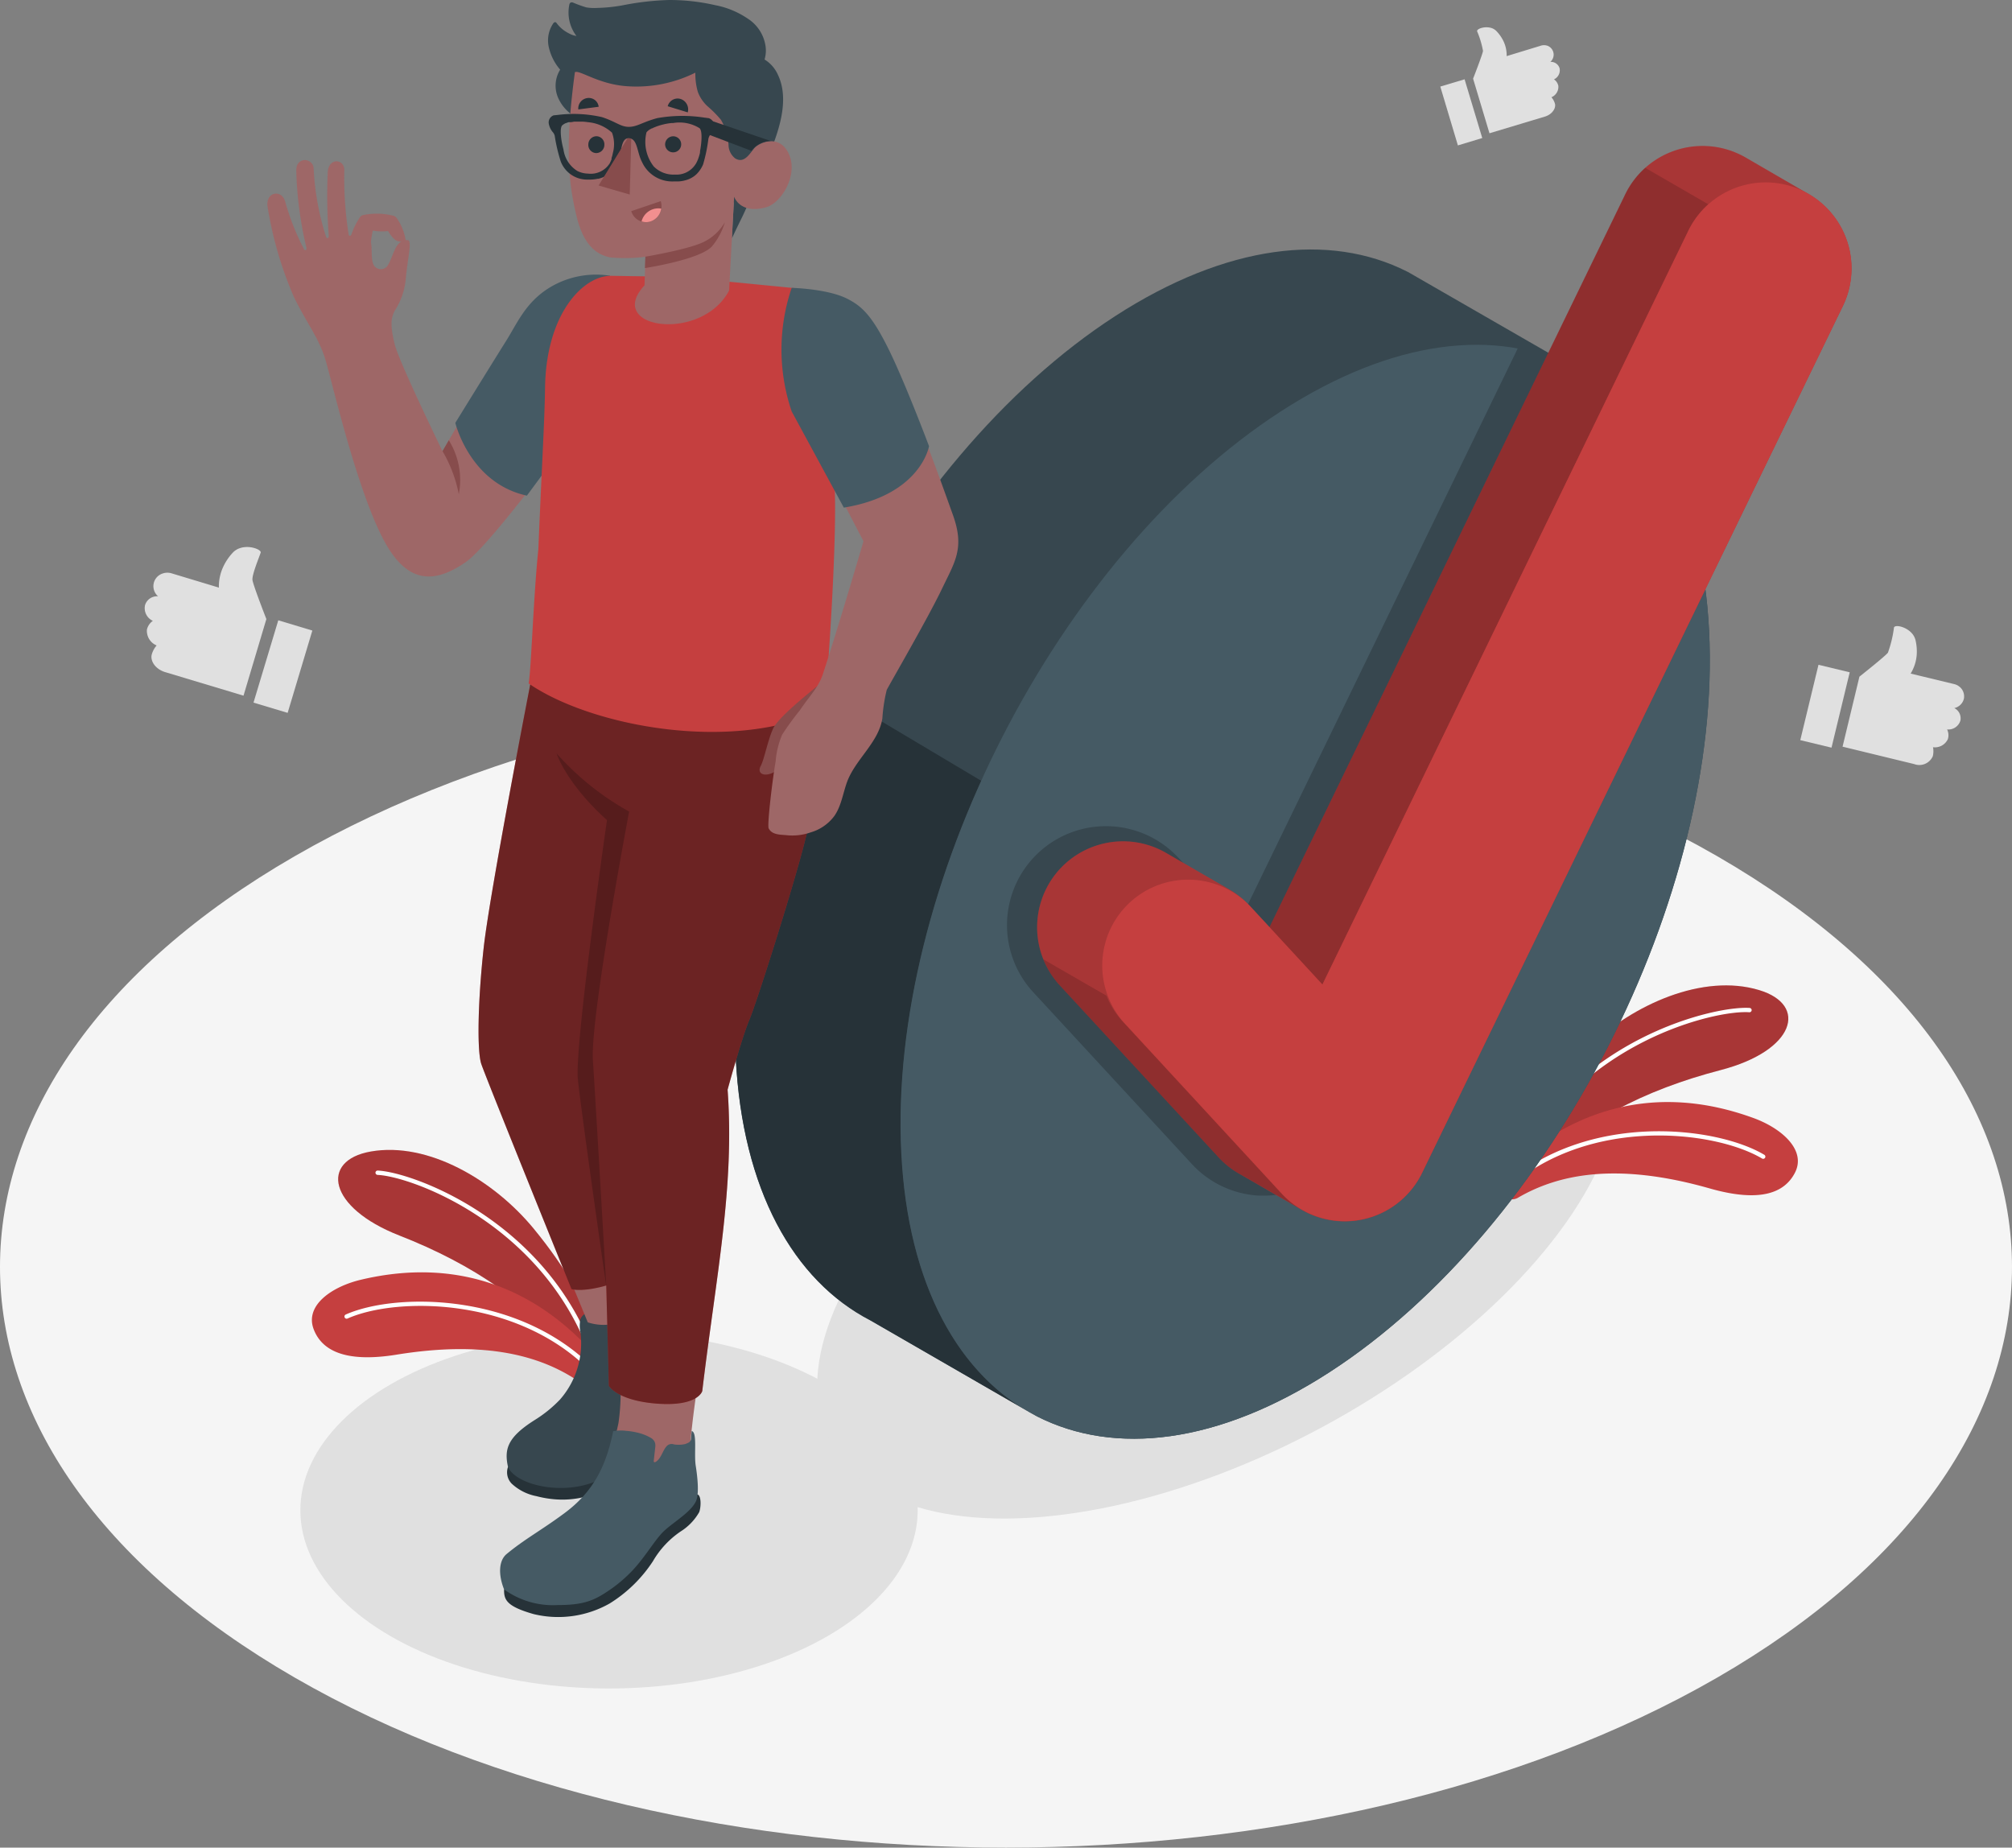 <svg xmlns="http://www.w3.org/2000/svg" width="277" height="254.343" viewBox="0 0 277 254.343">
  <rect x="0" y="0" width="277" height="254.343" fill="#808080" stroke="none"/>
  <g id="Ok-amico" transform="translate(-18.473 -48.949)">
    <g id="freepik--Floor--inject-127" transform="translate(18.472 143.412)">
      <path id="freepik--floor--inject-127-2" data-name="freepik--floor--inject-127" d="M59.034,355.932c-54.082-31.225-54.082-81.856,0-113.057s141.77-31.225,195.87,0,54.082,81.856,0,113.057S113.122,387.164,59.034,355.932Z" transform="translate(-18.472 -219.465)" fill="#f5f5f5"/>
    </g>
    <g id="freepik--Shadow--inject-127" transform="translate(59.824 163.512)">
      <ellipse id="freepik--shadow--inject-127-2" data-name="freepik--shadow--inject-127" cx="42.495" cy="24.532" rx="42.495" ry="24.532" transform="translate(0 68.811)" fill="#e0e0e0"/>
      <ellipse id="freepik--shadow--inject-127-3" data-name="freepik--shadow--inject-127" cx="60.62" cy="30.167" rx="60.62" ry="30.167" transform="translate(58.719 57.553) rotate(-28.34)" fill="#e0e0e0"/>
    </g>
    <g id="freepik--Plants--inject-127" transform="translate(61.41 184.596)">
      <g id="freepik--plants--inject-127-2" data-name="freepik--plants--inject-127" transform="translate(163.591)">
        <path id="Path_5246" data-name="Path 5246" d="M368.587,314.273c5.892-7.023,15.122-11.6,25.5-14.3,10.253-2.662,12.089-8.973,5.294-11.013-7.7-2.321-17.306,1.938-23.5,7.866-10.791,10.331-12.149,18.221-12.149,18.221Z" transform="translate(-363.73 -288.313)" fill="#c53f3f"/>
        <path id="Path_5247" data-name="Path 5247" d="M368.587,314.273c5.892-7.023,15.122-11.6,25.5-14.3,10.253-2.662,12.089-8.973,5.294-11.013-7.7-2.321-17.306,1.938-23.5,7.866-10.791,10.331-12.149,18.221-12.149,18.221Z" transform="translate(-363.73 -288.313)" opacity="0.15"/>
        <path id="Path_5248" data-name="Path 5248" d="M366.579,315.924a.323.323,0,0,1-.132,0,.3.3,0,0,1-.138-.4c8.745-17.946,28.115-22.36,32.8-22.025a.3.3,0,0,1,.275.317.305.305,0,0,1-.323.275c-4.594-.347-23.61,4.026-32.218,21.7a.311.311,0,0,1-.269.138Z" transform="translate(-364.754 -290.39)" fill="#fff"/>
        <path id="Path_5249" data-name="Path 5249" d="M363.73,326.927a1.633,1.633,0,0,0,2.47,1.4c5.479-3.188,13.471-4.953,26.4-1.268,6.879,1.956,10.265.646,11.712-2.153,1.615-3.111-1.795-6.119-5.683-7.537-13.238-4.839-25.184-1.537-34.9,8.117Z" transform="translate(-363.73 -299.101)" fill="#c53f3f"/>
        <path id="Path_5250" data-name="Path 5250" d="M364.79,329.886a.308.308,0,0,1-.227-.52c11.431-10.217,29.138-8.225,35.837-4.241a.3.3,0,0,1,.108.407.305.305,0,0,1-.413.108c-6.58-3.906-23.927-5.85-35.132,4.187a.323.323,0,0,1-.173.06Z" transform="translate(-364.03 -301.803)" fill="#fff"/>
      </g>
      <g id="freepik--plants--inject-127-3" data-name="freepik--plants--inject-127" transform="translate(0 22.651)">
        <path id="Path_5251" data-name="Path 5251" d="M128.374,355.174c-5.025-7.669-13.651-13.3-23.64-17.21-9.858-3.852-10.941-10.331-3.954-11.563,7.92-1.394,16.959,3.972,22.414,10.588,9.5,11.533,9.912,19.543,9.912,19.543Z" transform="translate(-92.681 -326.179)" fill="#c53f3f"/>
        <path id="Path_5252" data-name="Path 5252" d="M128.374,355.174c-5.025-7.669-13.651-13.3-23.64-17.21-9.858-3.852-10.941-10.331-3.954-11.563,7.92-1.394,16.959,3.972,22.414,10.588,9.5,11.533,9.912,19.543,9.912,19.543Z" transform="translate(-92.681 -326.179)" opacity="0.15"/>
        <path id="Path_5253" data-name="Path 5253" d="M134.865,357.035a.341.341,0,0,0,.132,0,.305.305,0,0,0,.185-.383C128.6,337.8,109.915,331.133,105.2,330.93a.3.3,0,0,0-.311.281.311.311,0,0,0,.287.317c4.606.191,22.97,6.777,29.437,25.339A.3.3,0,0,0,134.865,357.035Z" transform="translate(-96.133 -328.088)" fill="#fff"/>
        <path id="Path_5254" data-name="Path 5254" d="M130.718,367.486a2.488,2.488,0,0,1-3.858,1.795c-5.073-3.4-12.628-5.605-25-3.589-7.059,1.131-10.265-.6-11.366-3.523-1.232-3.278,2.512-5.856,6.538-6.807,13.716-3.242,25.19,1.448,33.7,12.173Z" transform="translate(-90.251 -337.499)" fill="#c53f3f"/>
        <path id="Path_5255" data-name="Path 5255" d="M132.786,371.806a.287.287,0,0,0,.233-.072.305.305,0,0,0,0-.425c-10.169-11.491-27.965-11.6-35.09-8.44a.3.3,0,1,0,.245.55c6.981-3.1,24.448-2.991,34.4,8.285A.275.275,0,0,0,132.786,371.806Z" transform="translate(-93.265 -340.209)" fill="#fff"/>
      </g>
    </g>
    <g id="freepik--check-mark--inject-127" transform="translate(119.66 69.039)">
      <g id="freepik--check-mark--inject-127-2" data-name="freepik--check-mark--inject-127">
        <g id="freepik--Circle--inject-127" transform="translate(0 14.255)">
          <path id="Path_5256" data-name="Path 5256" d="M303.194,135.239h0l-.1-.048h0l-22.8-13.124h0l-.138-.066h0c-10.654-5.384-24.867-3.763-40.156,6.119-30.711,19.86-54.112,65.573-52.27,102.1.915,18.2,7.938,30.687,18.544,36.178h0l.09.048h0l22.809,13.13h0l.108.06h0c10.654,5.384,24.879,3.786,40.18-6.107,30.711-19.86,54.112-65.573,52.27-102.1C320.828,153.214,313.806,140.73,303.194,135.239Z" transform="translate(-187.63 -118.966)" fill="#37474f"/>
          <path id="Path_5257" data-name="Path 5257" d="M228.4,319.227l-22-12.717h0l-.108-.066c-10.606-5.5-17.623-17.987-18.544-36.166-.82-16.295,3.386-34.4,11.007-51.217l.15-.371,22.659,13.5C213.935,249,209.741,267.107,210.561,283.4,211.428,301.222,218.17,313.556,228.4,319.227Z" transform="translate(-187.638 -159.036)" fill="#263238"/>
          <path id="Path_5258" data-name="Path 5258" d="M284.783,282.331c30.711-19.86,54.112-65.573,52.27-102.1s-28.234-50.038-58.945-30.179-54.118,65.573-52.276,102.1S254.072,302.191,284.783,282.331Z" transform="translate(-202.939 -127.775)" fill="#455a64"/>
        </g>
        <path id="freepik--shadow--inject-127-4" data-name="freepik--shadow--inject-127" d="M320.639,141.43l-38.493,79.3-8.285-8.973a13.619,13.619,0,1,0-20.011,18.48l21.83,23.645a13.549,13.549,0,0,0,9.266,4.355h.754a13.824,13.824,0,0,0,1.974-.144,13.6,13.6,0,0,0,10.277-7.525L342.1,159.645C337.567,149.547,330.03,143.29,320.639,141.43Z" transform="translate(-212.785 -113.737)" fill="#37474f"/>
        <path id="Path_5259" data-name="Path 5259" d="M354.69,96.711c-.239-.138-.491-.269-.742-.389a11.838,11.838,0,0,0-15.8,5.467l-48.98,100.89-2.788-2.991a11.5,11.5,0,0,0-2.776-2.219c-1.46-.837-7.669-4.433-8.674-5.013A11.826,11.826,0,0,0,260.32,210.72l21.828,23.64a11.756,11.756,0,0,0,2.817,2.243c1.424.808,7.609,4.4,8.626,4.983a11.826,11.826,0,0,0,16.564-5.067L368.1,117.163a11.844,11.844,0,0,0-4.72-15.409Z" transform="translate(-215.576 -95.135)" fill="#c53f3f"/>
        <path id="Path_5260" data-name="Path 5260" d="M354.69,96.711c-.239-.138-.491-.269-.742-.389a11.838,11.838,0,0,0-15.8,5.467l-48.98,100.89-2.788-2.991a11.5,11.5,0,0,0-2.776-2.219c-1.46-.837-7.669-4.433-8.674-5.013A11.826,11.826,0,0,0,260.32,210.72l21.828,23.64a11.756,11.756,0,0,0,2.817,2.243c1.424.808,7.609,4.4,8.626,4.983a11.826,11.826,0,0,0,16.564-5.067L368.1,117.163a11.844,11.844,0,0,0-4.72-15.409Z" transform="translate(-215.576 -95.135)" opacity="0.15"/>
        <path id="Path_5261" data-name="Path 5261" d="M294.14,316.776c-1-.6-7.178-4.187-8.62-4.983a11.785,11.785,0,0,1-2.817-2.243l-21.828-23.64a11.785,11.785,0,0,1-2.255-3.589l8.68,5.007a11.491,11.491,0,0,0,2.267,3.589l21.822,23.64a12.03,12.03,0,0,0,2.752,2.219Z" transform="translate(-216.155 -170.348)" opacity="0.15"/>
        <path id="Path_5262" data-name="Path 5262" d="M371.055,105.193a11.82,11.82,0,0,0-2.74,3.637L317.936,212.6l-7.286-7.9,48.98-100.89a11.676,11.676,0,0,1,2.746-3.637Z" transform="translate(-237.061 -97.162)" opacity="0.15"/>
        <path id="freepik--Check--inject-127" d="M368.653,104.705a11.85,11.85,0,0,0-15.8,5.467L302.469,213.946,292.4,203.035a11.82,11.82,0,0,0-17.347,16.043l21.822,23.646a11.826,11.826,0,0,0,19.321-2.859l57.946-119.356a11.838,11.838,0,0,0-5.491-15.8Z" transform="translate(-221.594 -98.505)" fill="#c53f3f"/>
      </g>
    </g>
    <g id="freepik--Character--inject-127" transform="translate(55.287 48.949)">
      <g id="freepik--character--inject-127-2" data-name="freepik--character--inject-127" transform="translate(0 0)">
        <path id="Path_5263" data-name="Path 5263" d="M126.2,114.31c-4.564,0-7.687,1.2-10.929,5.8-2.991,4.235-11.15,18.352-11.15,18.352s-5.982-12.275-6.58-14.721-.562-3.535,0-4.6a9.607,9.607,0,0,0,1.507-4.187c.233-2.943.951-5.461.293-5.545-1.824-.1-1.9,2.243-2.853,3.625a1.149,1.149,0,0,1-1.842-.2c-.4-.82-.185-2.165-.377-3.135a12.851,12.851,0,0,1,.257-1.6,7.035,7.035,0,0,0,2.094.06c.79,1.238,1.328,1.759,2.429,1.256a7.235,7.235,0,0,0-1.2-2.991.813.813,0,0,0-.491-.371,9.3,9.3,0,0,0-4.056-.114.76.76,0,0,0-.52.287,9.918,9.918,0,0,0-1.2,2.393c-.078.257-.317.251-.377.03a49.748,49.748,0,0,1-.6-8.913c0-1.513-2.207-1.753-2.285.413a70.044,70.044,0,0,0,.15,8.716c0,.263-.263.389-.371.1a36.248,36.248,0,0,1-1.717-9.451c-.108-1.436-2.429-1.669-2.393.347A51.188,51.188,0,0,0,85.39,110.47c.072.251-.162.473-.335.185a34.438,34.438,0,0,1-2.6-6.58c-.5-1.735-2.811-1.292-2.393.867a51.673,51.673,0,0,0,3.589,12.263c1.83,3.739,3.41,5.611,4.319,8.548s4.672,19.573,8.7,26.057c3.152,5.085,6.76,4.612,10.642,1.932s17.754-22.007,17.754-22.007Z" transform="translate(-80.016 -76.355)" fill="#9e6767"/>
        <path id="Path_5264" data-name="Path 5264" d="M120.32,164.365a18.788,18.788,0,0,1,2.243,5.934,10.349,10.349,0,0,0-1.376-7.429Z" transform="translate(-96.211 -102.261)" fill="#874c4c"/>
        <path id="Path_5265" data-name="Path 5265" d="M144.549,124.919a12.3,12.3,0,0,0-8.428,1.711c-3.218,2.028-4.343,4.851-5.9,7.322s-6.957,11.222-6.957,11.222,1.98,8.309,9.852,10.02l11.79-16Z" transform="translate(-97.392 -86.964)" fill="#455a64"/>
        <path id="Path_5266" data-name="Path 5266" d="M159.908,369.229c.6-.078,1.394,1.962,1.406,2.626a8.554,8.554,0,0,1-1.537,3.434,24.131,24.131,0,0,0-2.9,5.162,17.42,17.42,0,0,1-3.182,5.461c-2.094,2.686-7.011,7.178-14.476,5.228a6.9,6.9,0,0,1-3.4-1.717,2.219,2.219,0,0,1-.52-2.285Z" transform="translate(-102.18 -185.178)" fill="#263238"/>
        <path id="Path_5267" data-name="Path 5267" d="M145.2,362.754v.066a4.684,4.684,0,0,0,.048,1.681,11.754,11.754,0,0,1-2.829,9.206,17.712,17.712,0,0,1-3.493,2.823c-3.781,2.393-4.187,4.026-3.655,6.466,1.268,2.841,9.84,4.57,14.769.341a14.518,14.518,0,0,0,4.7-6.383,45.148,45.148,0,0,1,2.488-5.264c.951-1.795,2.758-3.816,2.811-5.665.03-1.017-.975-2.907-1.95-4.462-.9-1.43-1.824-2.788-2.632-2.632l.227.808c-.676.7-1.651.963-2.237,1.795-.73,1.011-.706,2.393-1.154,3.529a.407.407,0,0,1-.221.269.3.3,0,0,1-.317-.161.867.867,0,0,1-.066-.371l-.054-1.741a1.465,1.465,0,0,0-.251-.945c-.467-.526-1.615-.467-2.255-.491a24.648,24.648,0,0,0-2.578.156,1.238,1.238,0,0,0-.837.221A1.477,1.477,0,0,0,145.2,362.754Z" transform="translate(-102.143 -181.037)" fill="#37474f"/>
        <path id="Path_5268" data-name="Path 5268" d="M130.34,270.4c1.992,6.55,11.306,29.227,11.862,30.591l1.854,4.5a6.969,6.969,0,0,0,3.781.162c.2,2.171.526,5.575.652,7.292a28.838,28.838,0,0,1-.209,6.424c-.365,1.675-.79,3.434-1.107,5.115-.138.742-.275,1.49-.389,2.237a3.745,3.745,0,0,0,.185,2.351,2.913,2.913,0,0,0,.742.837,6.58,6.58,0,0,0,4.69,1.376,4.875,4.875,0,0,0,2.488-.825c1.448-1.035,1.956-2.835,2.692-4.367.8-1.657.544-1.842.6-3.619.048-1.244.395-4.4.891-7.7s2.638-14.907,3.667-26.47a94.82,94.82,0,0,0,0-15.433c8.171-22.2,11.808-35.4,12.879-42.77,1.083-7.489.562-10.169.425-14.47l-39.738.957C133.121,237.119,127.666,261.615,130.34,270.4ZM149.751,235.175Z" transform="translate(-99.949 -123.457)" fill="#9e6767"/>
        <path id="Path_5269" data-name="Path 5269" d="M129.311,255.227c.82-7.549,6.466-36.567,6.466-36.567h40.031s.257,5.569.185,8.129a76.3,76.3,0,0,1-2.327,13.16c-1.43,5.928-6.73,22.659-7.776,25.124s-2.991,9.613-2.991,9.613c.981,13.423-1.573,25.471-3.487,41.484,0,0-.556,2.159-6.227,1.735-5.515-.419-6.628-2.453-6.628-2.453l-.365-13.812s-2.991.921-4.785.5c0,0-11.85-29.257-12.424-31.016S128.491,262.776,129.311,255.227Z" transform="translate(-99.542 -124.678)" fill="#c53f3f"/>
        <path id="Path_5270" data-name="Path 5270" d="M129.311,255.227c.82-7.549,6.466-36.567,6.466-36.567h40.031s.257,5.569.185,8.129a76.3,76.3,0,0,1-2.327,13.16c-1.43,5.928-6.73,22.659-7.776,25.124s-2.991,9.613-2.991,9.613c.981,13.423-1.573,25.471-3.487,41.484,0,0-.556,2.159-6.227,1.735-5.515-.419-6.628-2.453-6.628-2.453l-.365-13.812s-2.991.921-4.785.5c0,0-11.85-29.257-12.424-31.016S128.491,262.776,129.311,255.227Z" transform="translate(-99.542 -124.678)" opacity="0.45"/>
        <path id="Path_5271" data-name="Path 5271" d="M153.513,244.116c-5.671-5.109-6.933-9.176-6.933-9.176a37.926,37.926,0,0,0,9.984,8s-5.384,28.426-4.989,34.27,1.836,30.974,1.836,30.974c0,.239-3.816-26.577-3.93-28.713C149.224,273.816,153.513,244.116,153.513,244.116Z" transform="translate(-106.762 -131.22)" opacity="0.2"/>
        <path id="Path_5272" data-name="Path 5272" d="M161.114,405.46c.556.161.485,1.824.233,2.447a7.579,7.579,0,0,1-2.566,2.662,12.562,12.562,0,0,0-3.8,4.086,19.232,19.232,0,0,1-5.952,5.814,14.356,14.356,0,0,1-10.468,1.466c-3.757-1.065-4.1-1.986-4.074-3.4Z" transform="translate(-101.903 -199.737)" fill="#263238"/>
        <path id="Path_5273" data-name="Path 5273" d="M149.143,390.853c-.987,4.785-2.7,8.3-6.682,11.258-3.17,2.357-5.467,3.553-8,5.653-1.071.9-1.16,2.806-.341,4.863a11.493,11.493,0,0,0,7.4,2.153c3.649,0,5.049-.652,7.142-2.082a19.207,19.207,0,0,0,2.859-2.393c1.753-1.759,2.991-3.93,4.235-5.324s4-2.817,4.786-4.5c.431-.921.251-3.057-.036-4.875-.263-1.669.245-4.6-.556-4.785l-.114,1.2c-.066.269-.233.407-.8.6a4.151,4.151,0,0,1-1.537.042.921.921,0,0,0-1.035.293c-.538.634-.682,1.531-1.376,2.058a.4.4,0,0,1-.156.084.168.168,0,0,1-.173-.006.245.245,0,0,1-.03-.2l.2-1.795a2.034,2.034,0,0,0,0-.538,1.2,1.2,0,0,0-.6-.79,6.43,6.43,0,0,0-1.609-.664,9.414,9.414,0,0,0-1.795-.305,5.7,5.7,0,0,0-1.789.054Z" transform="translate(-101.536 -193.828)" fill="#455a64"/>
        <path id="Path_5274" data-name="Path 5274" d="M176.827,126.721a24.011,24.011,0,0,1,2.991,6.921,113.446,113.446,0,0,1,2.512,23.281c0,10.57-1.424,27.7-1.424,27.7-12.269,6.149-32.057,2.512-40.766-3.487.353-1.9.652-11.9,1.34-18.5.461-11.318.843-17.246.921-22.282.162-10.062,5.168-15.26,8.973-15.338l9.607.15Z" transform="translate(-104.174 -87.049)" fill="#c53f3f"/>
        <path id="Path_5275" data-name="Path 5275" d="M201.206,219.47c-1.824,1.5-5.384,4.385-6.06,5.838-.754,1.663-1.2,4.187-1.7,5.132s.257,1.424,1.31,1.083,1.681-1.232,2.494-3.41a10.331,10.331,0,0,1,3.075-3.882Z" transform="translate(-125.527 -125.004)" fill="#874c4c"/>
        <path id="Path_5276" data-name="Path 5276" d="M195.36,202.243c.437.843,1.454.849,2.393.921a7.6,7.6,0,0,0,3.392-.383,6.191,6.191,0,0,0,3.26-2.267c.921-1.328,1.16-2.991,1.687-4.516,1.1-3.2,4.379-5.509,4.917-8.9a22.211,22.211,0,0,1,.6-3.918c.233-.514,5.623-9.792,7.549-13.812,1.842-3.864,3.224-5.683,1.549-10.325s-7.376-20.978-11.413-26.655c-2.285-3.218-5.916-4.139-10.319-4.516-3.35,8.722.544,17.736.544,17.736l8.889,17.1s-3.446,11.772-5.6,18.316c-.6,1.795-1.795,2.943-3.164,4.959a39.982,39.982,0,0,0-2.429,3.344,11.709,11.709,0,0,0-.9,3.679C195.85,195.7,195.126,201.842,195.36,202.243Z" transform="translate(-126.344 -88.198)" fill="#9e6767"/>
        <path id="Path_5277" data-name="Path 5277" d="M199.725,127.79c2.315.09,5.641.485,7.627,1.489s3.368,2.243,5.653,6.825,5.629,13.483,5.629,13.483-1.107,6.718-11.73,8.458l-7.178-13.238A26.466,26.466,0,0,1,199.725,127.79Z" transform="translate(-127.545 -88.166)" fill="#455a64"/>
        <path id="Path_5278" data-name="Path 5278" d="M150.546,79.794a13.29,13.29,0,0,1,.814,1.765,10.367,10.367,0,0,0,1.346,2.219,22.653,22.653,0,0,0,5.073,3.87,5.423,5.423,0,0,0,3.589,1.137,18.664,18.664,0,0,1,4.1.215l4.708.425-.263,4.947s.6-1.31,1.382-2.877c.682-1.346,3.541-8.171,3.553-8.2,1.418-3.38,3.1-7.89,1.406-11.443a4.7,4.7,0,0,0-1.842-2.112,4.271,4.271,0,0,0,.156-1.687,5.42,5.42,0,0,0-2.5-3.96,11.9,11.9,0,0,0-4.439-1.83,27.983,27.983,0,0,0-6.425-.712,37.912,37.912,0,0,0-6.3.724,22.336,22.336,0,0,1-3.511.365,6.765,6.765,0,0,1-1.519-.072,17.283,17.283,0,0,1-1.836-.664.425.425,0,0,0-.329,0,.4.4,0,0,0-.173.281,5.33,5.33,0,0,0,.975,4.313,2.734,2.734,0,0,1-.778-.227,6.287,6.287,0,0,1-.808-.449,4.564,4.564,0,0,1-1.137-1.089.329.329,0,0,0-.185-.138.379.379,0,0,0-.287.179,4.187,4.187,0,0,0-.6,3.308,7.178,7.178,0,0,0,1.555,3.057,4.187,4.187,0,0,0-.215,4.014,5.593,5.593,0,0,0,1.059,1.519c.538.55,1.2,1,1.741,1.513A10.17,10.17,0,0,1,150.546,79.794Z" transform="translate(-105.966 -61.549)" fill="#37474f"/>
        <path id="Path_5279" data-name="Path 5279" d="M166.8,78.2a9.057,9.057,0,0,0,.341,2.644,5.162,5.162,0,0,0,1.334,1.98,15.222,15.222,0,0,1,1.854,1.872,7.9,7.9,0,0,1,1.041,3.446,2.393,2.393,0,0,0,.909,1.854c1.28.8,2.046-.742,2.728-1.5.879-.814,3.493-1.795,4.7.969,1.25,2.871-1.059,6.676-3.158,7.262-3.619,1.011-4.409-1.454-4.409-1.454l-.694,12.921c-2.04,3.87-6.837,5.1-9.99,4.486-2.722-.532-4.217-2.441-1.657-5.2l.138-3.936a22.459,22.459,0,0,1-4.839.09c-2.626-.491-3.924-2.722-4.636-5.6-1.131-4.624-1.651-9.487-.245-19.9.64-.353,3.23,1.663,7.178,1.932A18.215,18.215,0,0,0,166.8,78.2Z" transform="translate(-107.883 -68.196)" fill="#9e6767"/>
        <path id="Path_5280" data-name="Path 5280" d="M166.964,117.434s5.922-.993,8.016-2.022a6.778,6.778,0,0,0,2.931-2.722,9.278,9.278,0,0,1-1.723,3.266c-1.567,1.872-9.278,3.045-9.278,3.045Z" transform="translate(-114.931 -82.098)" fill="#874c4c"/>
        <path id="Path_5281" data-name="Path 5281" d="M172.15,85.287l2.758.843a1.513,1.513,0,0,0-.993-1.848,1.412,1.412,0,0,0-1.765,1Z" transform="translate(-117.037 -70.661)" fill="#263238"/>
        <path id="Path_5282" data-name="Path 5282" d="M167.822,107.84l-4.062,1.376a2.112,2.112,0,0,0,2.68,1.418,2.249,2.249,0,0,0,1.382-2.794Z" transform="translate(-113.665 -80.15)" fill="#874c4c"/>
        <path id="Path_5283" data-name="Path 5283" d="M168.445,109.5a2.393,2.393,0,0,0-2.315,1.795,2.022,2.022,0,0,0,1.262,0,2.207,2.207,0,0,0,1.448-1.759A2.213,2.213,0,0,0,168.445,109.5Z" transform="translate(-114.618 -80.817)" fill="#f28f8f"/>
        <path id="Path_5284" data-name="Path 5284" d="M151.566,85.672l2.806-.365a1.37,1.37,0,0,0-1.555-1.2A1.442,1.442,0,0,0,151.566,85.672Z" transform="translate(-108.763 -70.609)" fill="#263238"/>
        <path id="Path_5285" data-name="Path 5285" d="M180.4,88.73l9.254,3.152a3.386,3.386,0,0,0-2.668,1.352l-6.55-2.488Z" transform="translate(-120.351 -72.471)" fill="#263238"/>
        <path id="Path_5286" data-name="Path 5286" d="M153.878,94.019a1.119,1.119,0,0,0,1.065,1.2,1.131,1.131,0,0,0,1.143-1.119,1.119,1.119,0,0,0-1.065-1.2A1.131,1.131,0,0,0,153.878,94.019Z" transform="translate(-109.694 -74.146)" fill="#263238"/>
        <path id="Path_5287" data-name="Path 5287" d="M171.55,94.023a1.107,1.107,0,1,0,1.143-1.113A1.131,1.131,0,0,0,171.55,94.023Z" transform="translate(-116.795 -74.15)" fill="#263238"/>
        <path id="Path_5288" data-name="Path 5288" d="M144.749,89.029a2.5,2.5,0,0,0,.6,1.3,1.2,1.2,0,0,1,.233.467,22.811,22.811,0,0,0,.826,3.523,3.876,3.876,0,0,0,3.787,2.5,5.384,5.384,0,0,0,1.292-.108h.1a3.984,3.984,0,0,0,1.053-.413l.06-.042.09-.054.114-.078.1-.084.114-.09a.556.556,0,0,0,.108-.1,2.231,2.231,0,0,0,.2-.209,4.786,4.786,0,0,0,.843-1.334c.55-1.232.407-2.955,1.3-3.158h.227c1.2,0,1.089,1.9,1.795,3.236a4.575,4.575,0,0,0,4.468,2.686h.341a2.06,2.06,0,0,0,.275,0,4.128,4.128,0,0,0,.64-.09l.2-.048a1.794,1.794,0,0,0,.191-.054l.126-.036a3.8,3.8,0,0,0,.718-.341,2.1,2.1,0,0,0,.239-.161,2.99,2.99,0,0,0,.413-.365,4.187,4.187,0,0,0,.808-1.244,21.756,21.756,0,0,0,.724-3.493,1.483,1.483,0,0,1,.2-.508,2.393,2.393,0,0,0,.6-1.256,1.1,1.1,0,0,0-.742-1.107l-.652-.084a19.768,19.768,0,0,0-6.454.078c-2.046.556-2.758,1.2-3.9,1.2s-1.759-.706-3.7-1.34a17.517,17.517,0,0,0-6.048-.305l-.6.06A1.041,1.041,0,0,0,144.749,89.029Zm13.471,1.286a1.717,1.717,0,0,1,.6-.473.6.6,0,0,1,.1-.06h.06c.09-.048.185-.1.287-.138l.269-.108a7.9,7.9,0,0,1,.873-.275l.347-.084c.3-.06.6-.108.9-.138a1.362,1.362,0,0,1,.215,0,5.233,5.233,0,0,1,3.649.706c.449.4.251,2.243.066,3.17v.138a1.664,1.664,0,0,1-.084.377c-.036.138-.042.15-.066.227h0c-.042.126-.084.251-.132.383h0a1.279,1.279,0,0,1-.06.132.669.669,0,0,1-.03.078l-.042.09-.054.108-.066.126c0,.042-.054.084-.084.126a.979.979,0,0,1-.084.132,3.1,3.1,0,0,1-2.758,1.3,3.816,3.816,0,0,1-2.907-1.113h0a5.481,5.481,0,0,1-1-4.708Zm-11.593-.963a1.8,1.8,0,0,1,.479-.305h.036l.215-.084.132-.042h.317a3.816,3.816,0,0,0,.455-.078H149.3a7.04,7.04,0,0,1,.909.084,5.584,5.584,0,0,1,3.26,1.436,4.55,4.55,0,0,1,.114,2.805,4.261,4.261,0,0,1-.179.694.274.274,0,0,0,0,.054v.114l-.036.084-.072.167c0,.048-.048.1-.078.15a.358.358,0,0,1,0,.048l-.06.1-.054.084A3.1,3.1,0,0,1,150.174,96a3.505,3.505,0,0,1-1.472-.359,4.153,4.153,0,0,1-1.92-2.991c-.3-1.071-.574-2.907-.156-3.308Z" transform="translate(-106.025 -72.1)" fill="#263238"/>
        <path id="Path_5289" data-name="Path 5289" d="M160.738,93.412l-.209,7.693-4.289-1.244,4-6.514a1.113,1.113,0,0,1,.5.066Z" transform="translate(-110.644 -74.324)" fill="#874c4c"/>
      </g>
    </g>
    <g id="freepik--Icons--inject-127" transform="translate(38.395 52.702)">
      <g id="freepik--like-icon--inject-127" transform="translate(178.369 0)">
        <path id="Path_5293" data-name="Path 5293" d="M355.738,87.887,352.383,88.9,349.96,80.8l3.344-1Z" transform="translate(-349.96 -72.636)" fill="#e0e0e0"/>
        <path id="Path_5294" data-name="Path 5294" d="M369.246,75.891a1.555,1.555,0,0,1-.951,1.567,2.267,2.267,0,0,1,.473.855c.191.6-.317,1.466-1.328,1.795l-7.675,2.309L357.51,74.9h0s1.3-3.32,1.364-3.822a12.518,12.518,0,0,0-.808-2.692c-.108-.347,1.137-.8,2.118-.407a1.759,1.759,0,0,1,.6.437,5.306,5.306,0,0,1,.879,1.262,4.5,4.5,0,0,1,.467,2.118l4.648-1.418a1.46,1.46,0,0,1,.993,0,1.31,1.31,0,0,1,.371,2.213,1.238,1.238,0,0,1,1.268.855,1.364,1.364,0,0,1-.766,1.549A1.442,1.442,0,0,1,369.246,75.891Z" transform="translate(-352.994 -67.824)" fill="#e0e0e0"/>
      </g>
      <g id="freepik--like-icon--inject-127-2" data-name="freepik--like-icon--inject-127" transform="translate(227.929 82.436)">
        <path id="Path_5295" data-name="Path 5295" d="M437.111,225.947l-4.3-1.035,2.506-10.373,4.3,1.035Z" transform="translate(-432.81 -209.213)" fill="#e0e0e0"/>
        <path id="Path_5296" data-name="Path 5296" d="M457.038,221.2A1.968,1.968,0,0,1,455,222.309a2.93,2.93,0,0,1-.03,1.232,2.024,2.024,0,0,1-2.578,1.083l-9.846-2.393,2.321-9.637h0s3.535-2.794,3.924-3.3a16.07,16.07,0,0,0,.831-3.452c.108-.461,1.753-.15,2.572.909a2.184,2.184,0,0,1,.407.873,6.7,6.7,0,0,1,.156,1.932,5.772,5.772,0,0,1-.838,2.614l5.946,1.436a1.836,1.836,0,0,1,1.065.664,1.717,1.717,0,0,1,.317,1.376,1.741,1.741,0,0,1-1.322,1.274,1.561,1.561,0,0,1,.838,1.741,1.735,1.735,0,0,1-1.824,1.2A1.8,1.8,0,0,1,457.038,221.2Z" transform="translate(-436.724 -205.634)" fill="#e0e0e0"/>
      </g>
      <g id="freepik--like-icon--inject-127-3" data-name="freepik--like-icon--inject-127" transform="translate(0 71.541)">
        <path id="Path_5297" data-name="Path 5297" d="M76.82,215.63l4.7,1.412,3.4-11.33-4.69-1.412Z" transform="translate(-61.84 -194.203)" fill="#e0e0e0"/>
        <path id="Path_5298" data-name="Path 5298" d="M52.084,198.78a2.177,2.177,0,0,0,1.334,2.2,3.254,3.254,0,0,0-.658,1.2c-.269.879.449,2.058,1.854,2.477l10.767,3.236,3.146-10.546h0s-1.824-4.654-1.914-5.384.987-3.278,1.131-3.769c.12-.395-1.591-1.119-2.991-.562a2.351,2.351,0,0,0-.873.6,7.394,7.394,0,0,0-1.232,1.795,6.4,6.4,0,0,0-.658,2.991l-6.46-1.95a2.022,2.022,0,0,0-1.394.048,1.83,1.83,0,0,0-.514,3.1,1.729,1.729,0,0,0-1.795,1.2,1.92,1.92,0,0,0,1.071,2.177,2.034,2.034,0,0,0-.814,1.2Z" transform="translate(-51.777 -187.421)" fill="#e0e0e0"/>
      </g>
    </g>
  </g>
</svg>
